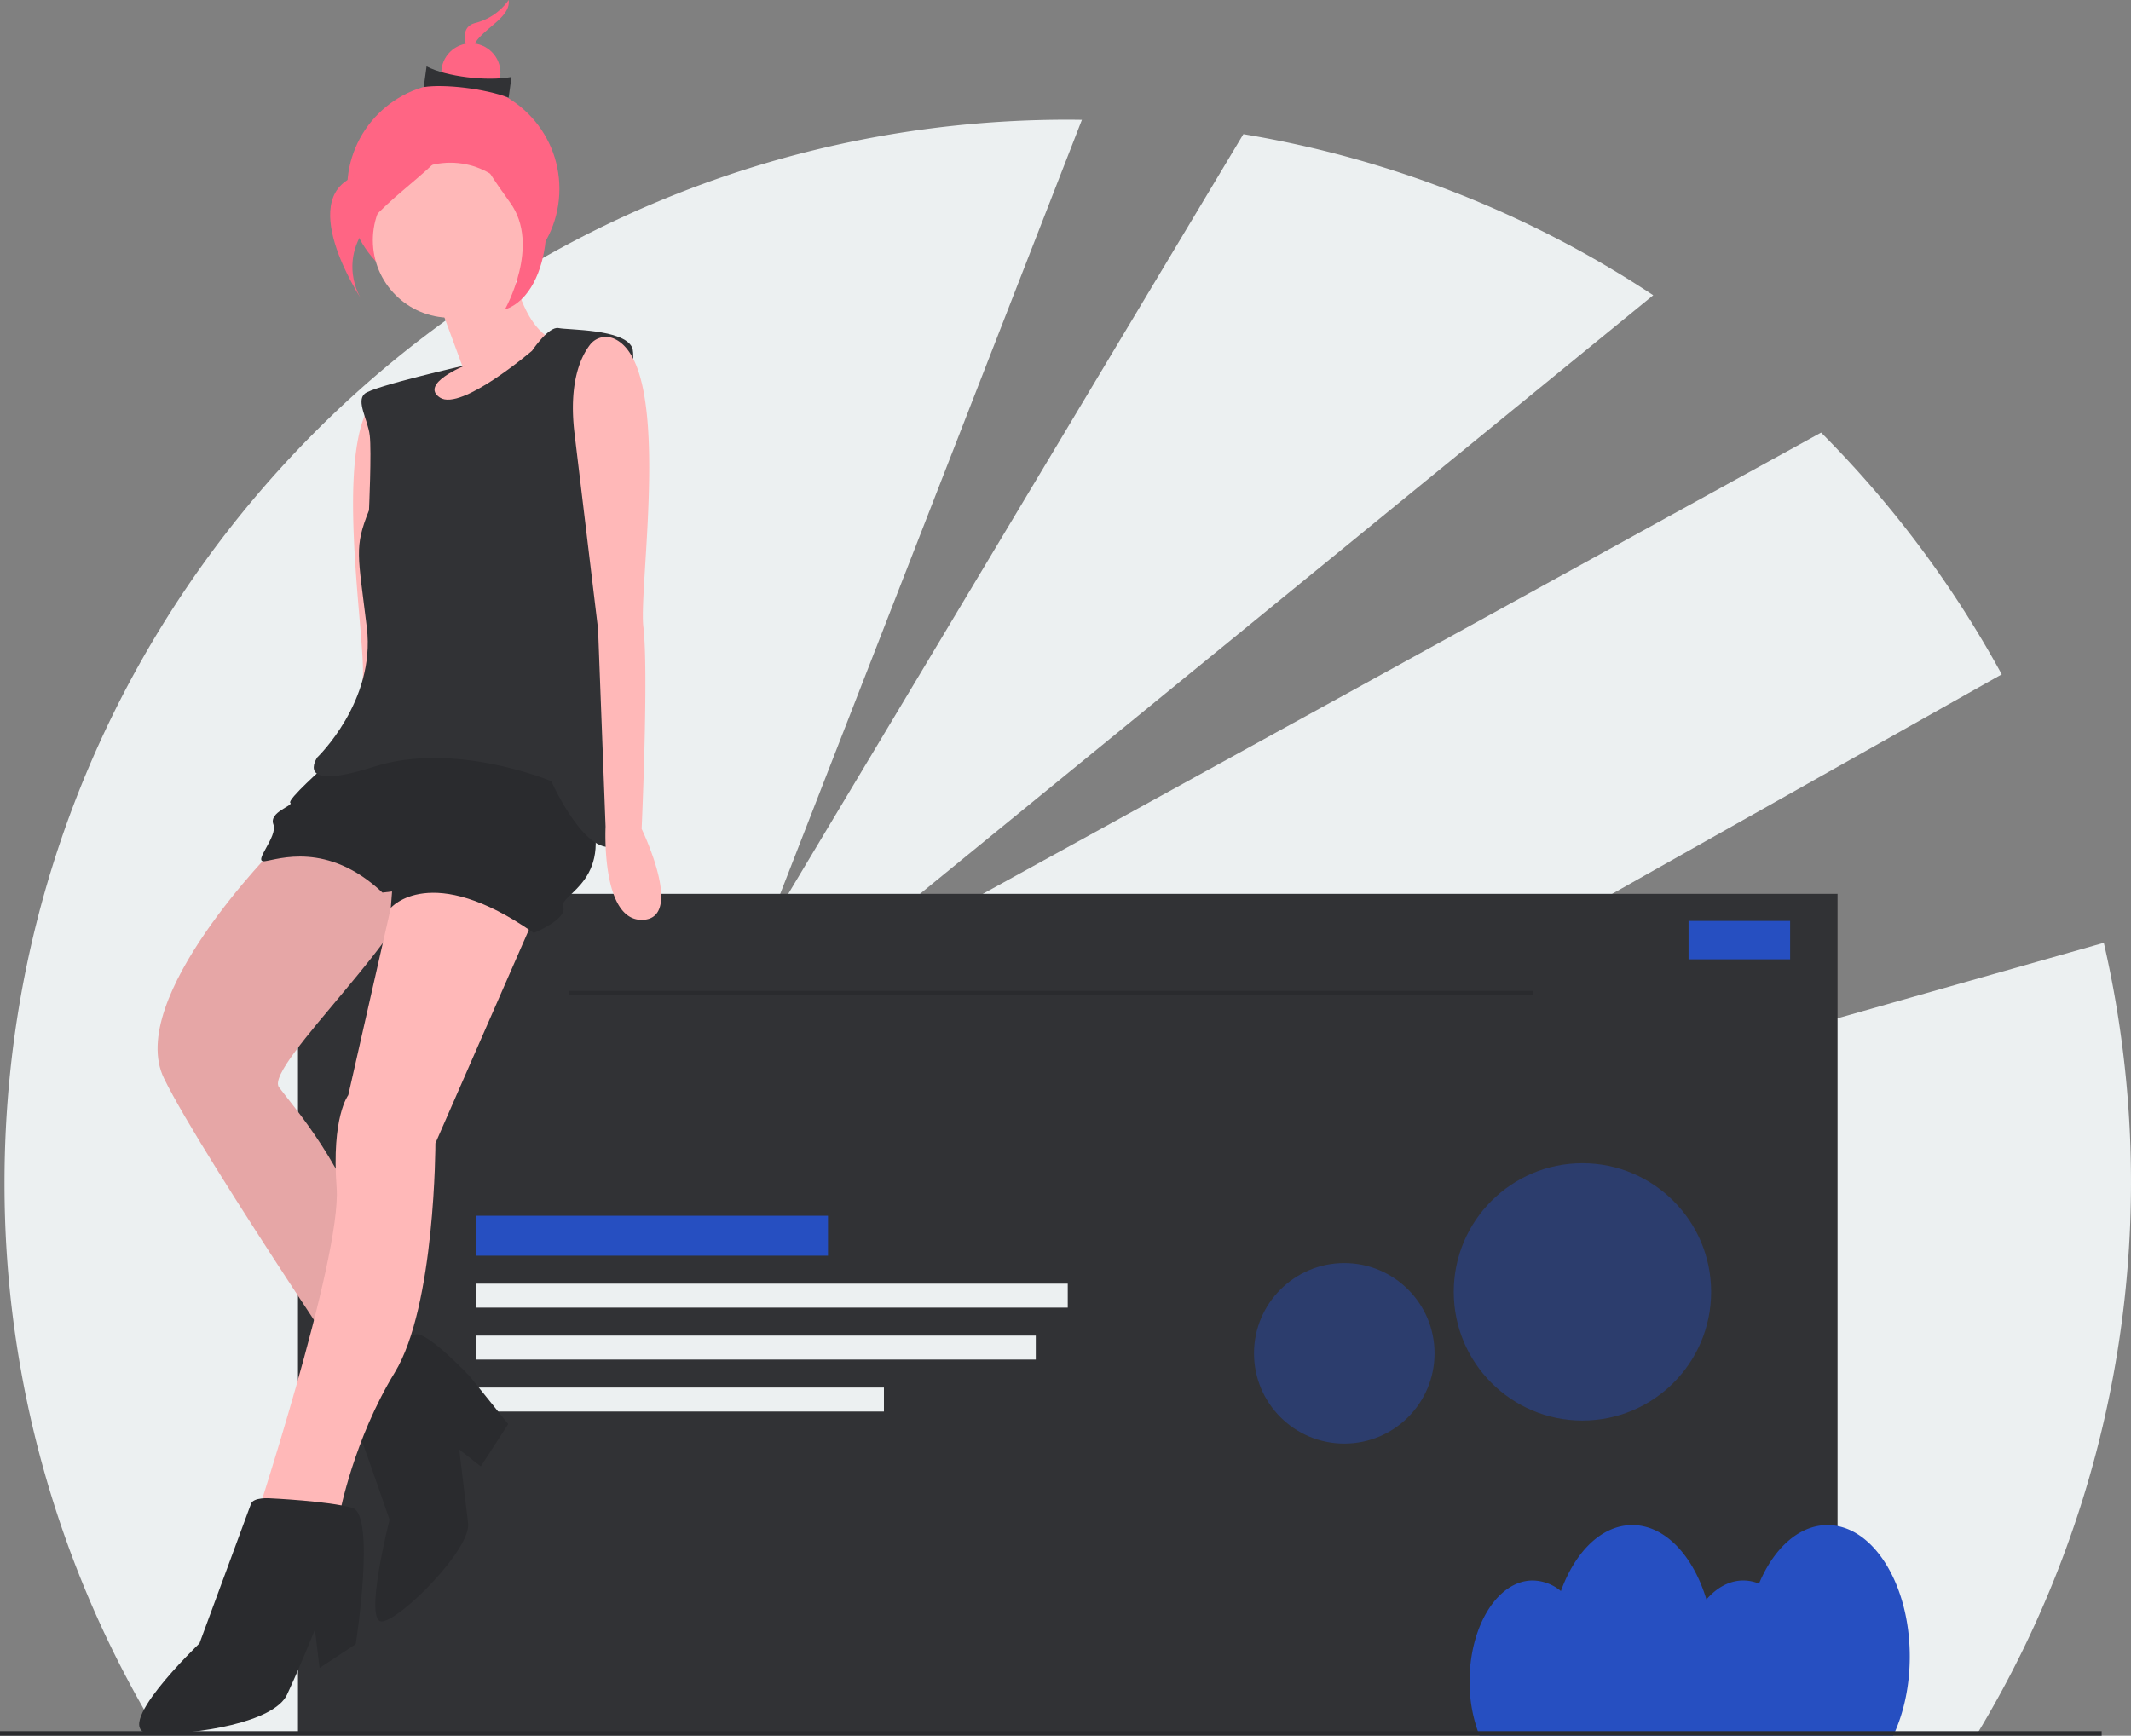<svg xmlns="http://www.w3.org/2000/svg" width="944" height="769.034" data-name="Layer 1">
  <rect width="100%" height="100%" fill="#808080" stroke="none"/>
  <path fill="#ECF0F1" d="M931.953 417.732L416 564.034l470.74-265.244A472.653 472.653 0 0 0 806.724 191.671L350 443.034l382.358-312.216a468.247 468.247 0 0 0-181.569-71.379L339 413.034 479.271 53.092c-2.089-.027-4.176-.058-6.271-.058-260.126 0-471 210.874-471 471a468.802 468.802 0 0 0 68.05 244H875.95a472.491 472.491 0 0 0 56.003-350.302z"/>
  <path fill="#313235" d="M132 396.034h682v372H132z"/>
  <path fill="#2a2b2e" d="M252 439.034h427v2H252z"/>
  <path fill="#264fc1" d="M211 538.662h155.784v17.703H211z"/>
  <path fill="#ECF0F1" d="M211 568.757h262v10.622H211zM211 591.77h247.838v10.622H211zM211 614.784h180.568v10.622H211z"/>
  <path fill="#264fc1" d="M846 733.963c0-32.167-16.322-58.243-36.457-58.243-12.655 0-23.8 10.305-30.337 25.946a18.287 18.287 0 0 0-6.967-1.398c-6.094 0-11.729 3.123-16.324 8.408-5.892-19.501-18.387-32.955-32.85-32.955-13.522 0-25.316 11.771-31.61 29.24a19.915 19.915 0 0 0-12.477-4.692c-15.452 0-27.978 20.012-27.978 44.698a65.145 65.145 0 0 0 4.408 24.068h183.24C843.261 759.277 846 747.132 846 733.963z"/>
  <circle cx="200.804" cy="83.678" r="47.01" fill="#ff6584"/>
  <path fill="#ffb8b8" d="M171.063 172.796a8.868 8.868 0 0 1 10.47 2.671c4.175 5.212 9.873 16.65 7.686 39.085l-8.471 86.893-1.348 87.588S166.657 429.414 148 429.034s15.452-38.679 15.452-38.679-4.73-69.486-2.786-89.429c1.812-18.591-16.128-116.592 10.397-128.129z"/>
  <path fill="#ffb8b8" d="M194.066 133.04l10.695 28.986-15.289 4.723-2.147 42.063 37.907-20.418 19.092-21.037 2.382-16.144s-14.723-2.553-20.076-35.065zM122.294 375.208s-66.882 67.151-49.647 102.558 101.341 159.352 101.341 159.352l22.5-28.655s-22.116-16.079-32.416-53.762-33.613-63.709-40.494-72.972 64.606-74.085 58.291-90.624-59.575-15.897-59.575-15.897z"/>
  <path d="M122.294 375.208s-66.882 67.151-49.647 102.558 101.341 159.352 101.341 159.352l22.5-28.655s-22.116-16.079-32.416-53.762-33.613-63.709-40.494-72.972 64.606-74.085 58.291-90.624-59.575-15.897-59.575-15.897z" opacity=".1"/>
  <path fill="#2a2b2e" d="M164.318 616.657s-6.987 13.815-4.882 19.328 13.142 37.341 13.142 37.341-11.752 46.102-3.226 45.076 39.381-32.128 38.013-43.496l-3.932-32.683 9.552 7.5 12.158-18.762-16.945-21.026s-18.195-19.434-23.879-18.75-20 25.471-20 25.471z"/>
  <path fill="#ffb8b8" d="M177.606 391.618l-4.487 10.631-18.845 82.995s-7.5 9.552-5.16 40.984-37.809 153.029-37.809 153.029l-1.356 24.67 24.157-2.906 16.474-30.813s6.186-32.458 24.252-62.022 18.044-101.638 18.044-101.638l48.622-111.084-38.26-18.462z"/>
  <path fill="#2a2b2e" d="M119.542 663.85s-7.276-.566-8.355 2.447-22.831 61.851-22.831 61.851-41.368 39.575-21.133 40.023 54.168-5.076 59.906-17.299 12.382-28.879 12.382-28.879l2.052 17.052 16.026-10.578s8.963-57.299-1.497-60.365-36.55-4.252-36.55-4.252zM143.939 339.448s-16.934 15.011-15.342 16.261-9.605 4.039-7.5 9.552-9.487 16.999-3.803 16.315 27.736-9.103 52.128 13.91l4.263-.513-.566 7.276s17.671-20.866 63.325 11.121c0 0 15.118-6.144 13.013-11.657s24.552-11.603 10.16-47.352-58.956-34.712-58.956-34.712z"/>
  <path fill="#313235" d="M235.681 155.423s7.329-10.973 11.763-10.065 28.677.36 32.544 8.544-14.551 93.083-11.591 105.701 18.678 107.311 5.152 114.705-29.339-28.184-29.339-28.184-42.523-17.949-78.614-6.399-25.012-4.198-25.012-4.198 25.855-24.734 21.923-57.417-5.695-35.354.95-52.01c0 0 1.186-26.091.331-33.196s-6.144-15.118-2.223-18.473 44.617-12.576 44.617-12.576-20.631 8.248-11.25 14.328 40.749-20.76 40.749-20.76z"/>
  <circle cx="199.514" cy="106.437" r="34.35" fill="#ffb8b8"/>
  <path fill="#ffb8b8" d="M271.716 149.925a8.868 8.868 0 0 0-10.407 2.906c-4.057 5.305-9.495 16.868-6.802 39.249l10.429 86.68 3.324 87.535s-2.147 42.063 16.497 41.262-.524-40.3-.524-40.3 3.161-69.575.768-89.469c-2.231-18.546 13.494-116.927-13.285-127.862z"/>
  <path fill="#ff6584" d="M225.342 0a25.697 25.697 0 0 1-14.827 10.193c-10.368 2.776-.085 18.357-.085 18.357s-3.739-5.666 1.654-11.666S226.158 6.782 225.342 0z"/>
  <circle cx="208.593" cy="32.287" r="13.101" fill="#ff6584"/>
  <path fill="#313235" d="M225.32 43.268c-10.68-4.04-28.464-6.088-37.613-4.688l1.255-9.162c8.796 4.546 26.498 6.682 37.613 4.688z"/>
  <path fill="#ff6584" d="M204.653 46.548s-13.385 22.264-44.51 30.599-.254 55.107-.254 55.107-11.226-17.008 4.966-35.02 42.248-30.327 39.799-50.685z"/>
  <path fill="#ff6584" d="M205.716 45.195s12.859 30.581 26.976 33.472 13.046 51.212-9.03 58.458c0 0 16.098-28.328 2.338-47.326s-22.452-34.016-20.283-44.604z"/>
  <path fill="#2a2b2e" d="M0 767.034h931v2H0z"/>
  <path fill="#264fc1" d="M748 408.034h45v17h-45z"/>
  <circle cx="700.995" cy="572.399" r="57.005" fill="#264fc1" opacity=".4"/>
  <circle cx="595.493" cy="599.626" r="39.989" fill="#264fc1" opacity=".4"/>
</svg>
